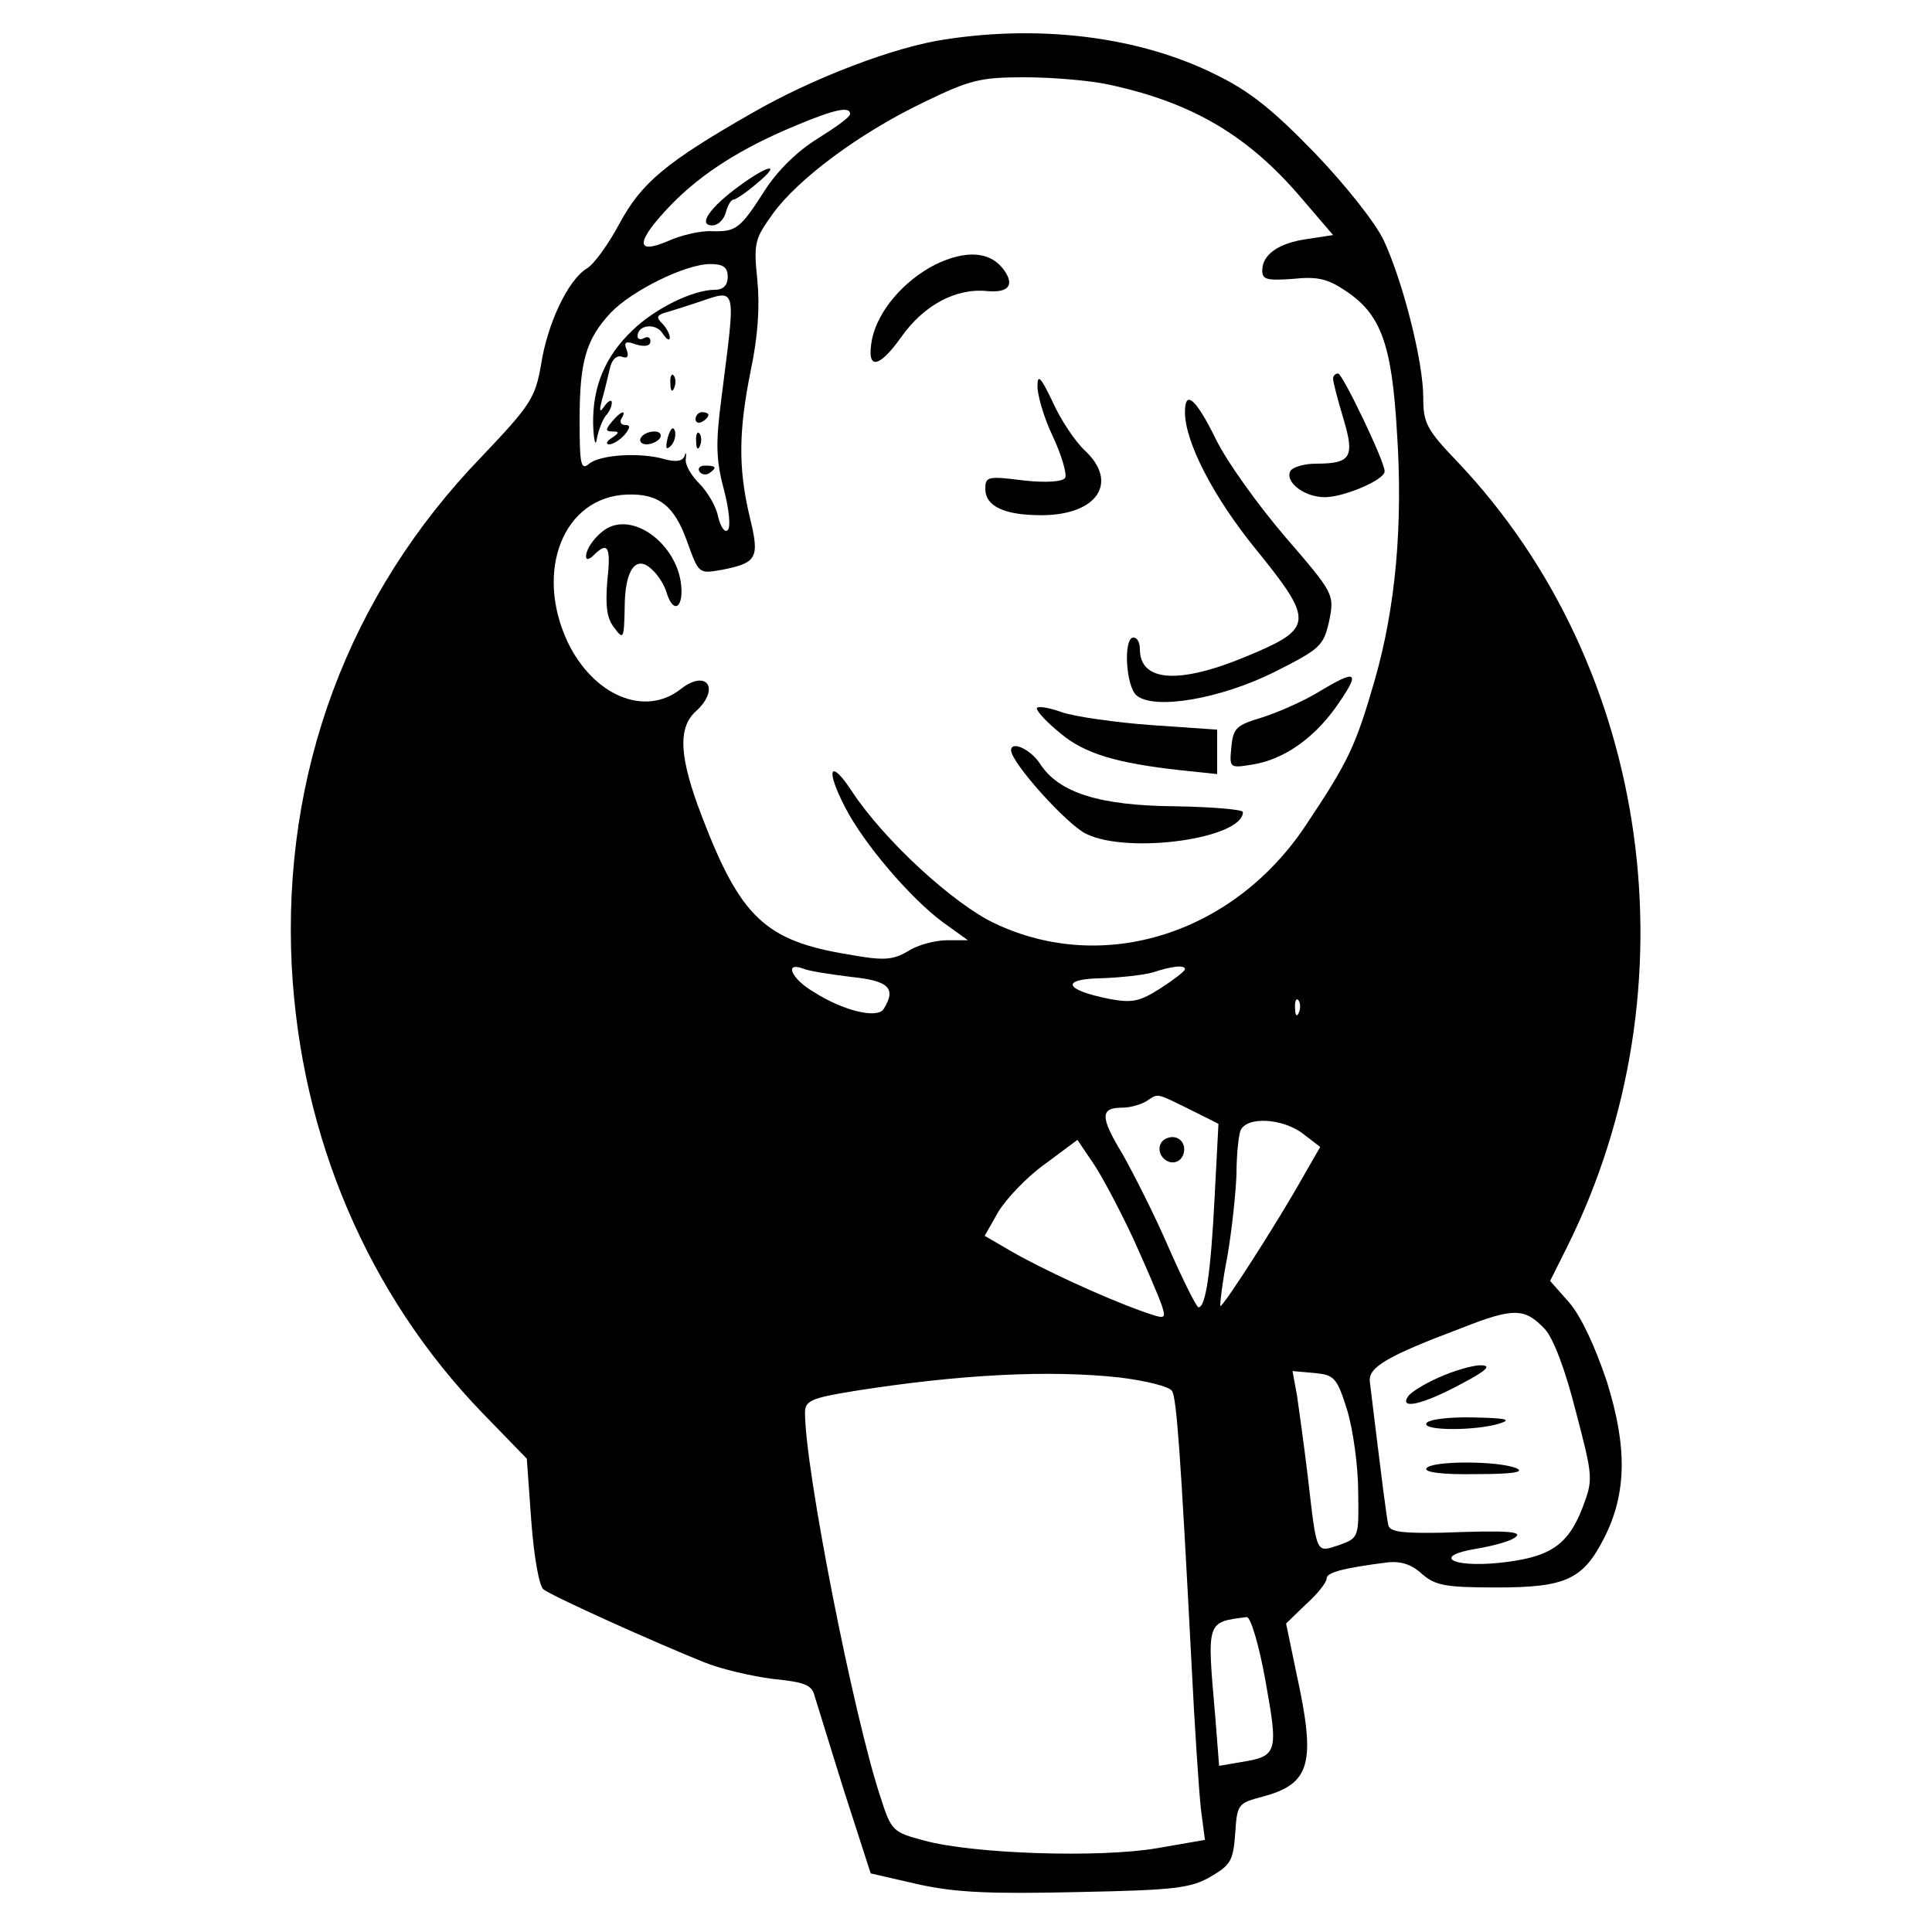 <?xml version="1.0" standalone="no"?>
<!DOCTYPE svg PUBLIC "-//W3C//DTD SVG 20010904//EN"
 "http://www.w3.org/TR/2001/REC-SVG-20010904/DTD/svg10.dtd">
<svg version="1.0" xmlns="http://www.w3.org/2000/svg"
 width="300pt" height="300pt" viewBox="0 0 300 300"
 preserveAspectRatio="xMidYMid meet">
<g transform="translate(0,300) scale(0.1,-0.1)"
fill="#000000" stroke="none">
<path d="M1469 2939 c-78 -11 -207 -60 -302 -115 -133 -76 -171 -108 -205
-171 -17 -32 -40 -64 -51 -70 -29 -18 -61 -85 -71 -150 -9 -51 -16 -62 -92
-142 -207 -214 -310 -491 -295 -791 14 -265 118 -510 297 -695 l68 -70 7 -97
c4 -54 12 -101 19 -106 12 -10 174 -83 249 -113 27 -11 75 -22 107 -26 49 -5
61 -9 65 -27 4 -12 24 -78 46 -148 l41 -127 74 -17 c59 -13 113 -15 247 -12
151 3 176 6 207 24 31 18 35 25 38 67 3 45 4 47 42 57 75 20 84 51 53 192
l-16 77 31 30 c18 16 32 34 32 40 0 9 24 16 95 25 20 2 37 -3 53 -18 21 -18
36 -21 116 -21 107 0 134 12 167 77 35 69 36 141 4 243 -18 54 -40 101 -58
122 l-30 34 26 52 c201 403 132 901 -169 1219 -49 51 -54 61 -54 101 0 55 -31
178 -61 243 -13 28 -60 87 -108 137 -65 67 -101 96 -155 122 -115 57 -266 77
-417 54z m251 -70 c132 -28 219 -80 302 -178 l48 -56 -39 -6 c-45 -6 -71 -24
-71 -49 0 -14 7 -16 48 -13 38 4 54 0 82 -19 54 -36 71 -82 79 -216 10 -147
-2 -275 -34 -387 -30 -104 -41 -127 -107 -226 -112 -169 -314 -233 -483 -153
-64 30 -172 129 -222 205 -34 52 -42 36 -11 -24 29 -57 102 -142 152 -179 l39
-28 -32 0 c-18 0 -46 -7 -61 -17 -24 -14 -38 -15 -93 -5 -128 21 -167 57 -227
214 -35 91 -38 137 -10 163 39 35 18 67 -23 35 -56 -44 -136 -10 -176 74 -51
110 -6 224 92 228 50 2 74 -17 94 -73 18 -50 18 -50 53 -44 56 11 60 18 44 83
-18 76 -17 134 2 228 11 52 14 99 10 139 -6 58 -4 64 24 103 39 54 134 125
234 173 72 35 88 39 157 39 43 0 101 -5 129 -11z m-400 -46 c0 -5 -23 -21 -50
-38 -31 -19 -62 -49 -82 -80 -39 -61 -45 -65 -83 -64 -16 1 -47 -6 -67 -15
-53 -23 -51 -1 5 57 48 49 110 88 195 123 60 25 82 29 82 17z m-190 -253 c0
-13 -7 -20 -20 -20 -34 0 -93 -29 -128 -63 -43 -41 -62 -88 -61 -146 1 -27 4
-36 6 -21 3 14 9 29 14 35 5 5 9 14 9 20 0 5 -5 3 -11 -5 -8 -12 -9 -9 -4 10
4 14 9 35 12 48 3 14 11 21 19 18 8 -3 11 0 7 11 -5 12 -1 14 15 8 14 -4 22
-2 22 5 0 6 -4 8 -10 5 -5 -3 -10 -2 -10 3 0 18 29 21 39 4 6 -9 11 -12 11 -6
0 5 -5 15 -12 22 -9 9 -8 12 3 16 8 2 29 9 48 15 67 22 64 34 41 -149 -9 -69
-8 -95 4 -140 8 -30 11 -59 6 -63 -4 -5 -11 4 -15 21 -3 16 -17 39 -29 51 -13
13 -23 30 -21 39 1 9 0 11 -2 4 -3 -8 -13 -10 -31 -5 -38 11 -100 7 -117 -7
-13 -11 -15 -2 -15 68 0 91 10 125 48 166 32 34 116 76 155 76 20 0 27 -5 27
-20z m192 -1087 c59 -6 70 -18 50 -50 -10 -15 -62 -3 -109 27 -34 20 -46 47
-16 36 9 -4 43 -9 75 -13z m518 12 c0 -3 -17 -16 -37 -29 -33 -21 -44 -24 -81
-17 -70 14 -76 31 -11 32 29 1 65 5 79 9 30 10 50 12 50 5z m177 -67 c-3 -8
-6 -5 -6 6 -1 11 2 17 5 13 3 -3 4 -12 1 -19z m-171 -150 l46 -23 -6 -115 c-6
-118 -14 -170 -25 -170 -3 0 -24 42 -46 92 -22 51 -55 116 -72 146 -35 58 -35
72 0 72 12 0 29 5 37 10 19 12 13 14 66 -12z m178 -39 l26 -20 -27 -47 c-41
-73 -125 -203 -128 -200 -1 2 3 37 11 78 7 41 13 98 14 127 0 28 3 58 6 67 9
23 66 20 98 -5z m-264 -163 c20 -44 40 -91 44 -103 7 -22 6 -22 -31 -9 -59 21
-154 65 -201 92 l-43 25 21 37 c12 20 44 54 72 74 l51 38 25 -37 c13 -19 41
-72 62 -117z m639 -140 c13 -14 32 -64 48 -128 27 -103 27 -105 10 -150 -23
-59 -52 -77 -131 -85 -74 -7 -101 11 -34 22 24 4 50 11 58 16 19 11 -5 13
-112 9 -58 -1 -79 1 -82 11 -3 12 -10 68 -29 224 -2 22 26 39 143 83 81 32 98
31 129 -2z m-660 -75 c40 -5 77 -14 81 -21 7 -12 13 -93 30 -420 5 -102 12
-206 15 -231 l6 -46 -75 -13 c-88 -15 -284 -9 -361 12 -49 13 -51 15 -68 68
-42 127 -117 509 -117 596 0 19 9 23 76 34 165 26 303 33 413 21z m353 -51 c9
-30 17 -87 17 -127 1 -70 1 -71 -29 -82 -37 -12 -35 -17 -49 104 -6 50 -14
107 -17 128 l-7 38 34 -3 c31 -3 35 -7 51 -58z m-127 -420 c20 -111 19 -117
-37 -126 l-35 -6 -6 77 c-13 149 -14 146 49 154 6 0 19 -43 29 -99z"/>
<path d="M1452 2589 c-49 -25 -89 -72 -98 -116 -9 -48 10 -46 45 3 35 50 85
77 134 72 34 -3 43 10 25 34 -21 28 -59 30 -106 7z"/>
<path d="M1611 2400 c0 -14 10 -49 24 -78 14 -30 22 -59 19 -64 -4 -6 -29 -8
-65 -4 -55 7 -59 6 -59 -13 0 -27 29 -41 87 -41 87 0 121 51 67 101 -14 13
-37 47 -49 74 -19 40 -24 45 -24 25z"/>
<path d="M2070 2412 c0 -5 7 -32 16 -62 18 -60 12 -70 -43 -70 -17 0 -35 -5
-39 -11 -10 -17 22 -42 55 -41 30 1 91 27 91 40 1 14 -65 151 -72 152 -5 0 -8
-4 -8 -8z"/>
<path d="M1840 2360 c0 -46 44 -132 111 -214 90 -111 89 -122 -15 -165 -105
-44 -166 -40 -166 11 0 10 -4 18 -10 18 -16 0 -12 -76 5 -90 28 -23 131 -5
215 37 71 36 75 40 84 79 8 41 8 42 -68 130 -42 49 -91 117 -108 152 -31 63
-48 78 -48 42z"/>
<path d="M950 2183 c-18 -6 -40 -32 -40 -47 0 -6 5 -5 12 2 22 22 27 13 21
-40 -3 -39 -1 -58 11 -73 14 -19 15 -17 16 31 0 60 18 84 43 59 9 -8 19 -24
22 -35 11 -36 28 -23 22 17 -9 56 -65 101 -107 86z"/>
<path d="M2045 1924 c-22 -13 -60 -30 -85 -38 -40 -12 -45 -16 -48 -46 -3 -33
-3 -33 34 -27 47 8 92 39 127 87 41 58 36 63 -28 24z"/>
<path d="M1610 1900 c0 -5 16 -22 37 -39 37 -31 86 -46 186 -57 l57 -6 0 34 0
35 -101 7 c-56 4 -119 13 -140 20 -22 8 -39 10 -39 6z"/>
<path d="M1570 1835 c0 -19 87 -116 117 -130 66 -32 243 -7 243 34 0 4 -47 8
-105 9 -118 1 -181 21 -210 66 -15 23 -45 36 -45 21z"/>
<path d="M1149 2712 c-47 -34 -66 -62 -43 -62 9 0 18 9 21 20 3 11 8 20 12 20
3 0 20 11 36 25 40 33 19 30 -26 -3z"/>
<path d="M1041 2404 c0 -11 3 -14 6 -6 3 7 2 16 -1 19 -3 4 -6 -2 -5 -13z"/>
<path d="M950 2345 c-10 -12 -10 -15 1 -15 11 0 11 -2 -1 -10 -8 -5 -10 -10
-4 -10 6 0 17 7 24 15 9 11 9 15 1 15 -7 0 -9 5 -6 10 9 15 -1 12 -15 -5z"/>
<path d="M1080 2349 c0 -5 5 -7 10 -4 6 3 10 8 10 11 0 2 -4 4 -10 4 -5 0 -10
-5 -10 -11z"/>
<path d="M1037 2321 c-4 -17 -3 -21 5 -13 5 5 8 16 6 23 -3 8 -7 3 -11 -10z"/>
<path d="M995 2320 c-3 -5 1 -10 9 -10 8 0 18 5 21 10 3 6 -1 10 -9 10 -8 0
-18 -4 -21 -10z"/>
<path d="M1081 2314 c0 -11 3 -14 6 -6 3 7 2 16 -1 19 -3 4 -6 -2 -5 -13z"/>
<path d="M1086 2268 c3 -5 10 -6 15 -3 13 9 11 12 -6 12 -8 0 -12 -4 -9 -9z"/>
<path d="M1813 1233 c-18 -6 -16 -30 2 -37 9 -3 18 1 22 10 7 18 -7 33 -24 27z"/>
<path d="M2234 861 c-23 -10 -45 -24 -48 -30 -13 -20 23 -12 81 19 42 22 50
30 32 30 -13 0 -43 -9 -65 -19z"/>
<path d="M2215 790 c-7 -12 78 -12 115 0 18 6 7 8 -42 9 -37 1 -70 -3 -73 -9z"/>
<path d="M2215 720 c-4 -6 24 -10 77 -9 56 0 76 3 63 9 -28 12 -133 12 -140 0z"/>
</g>
</svg>
